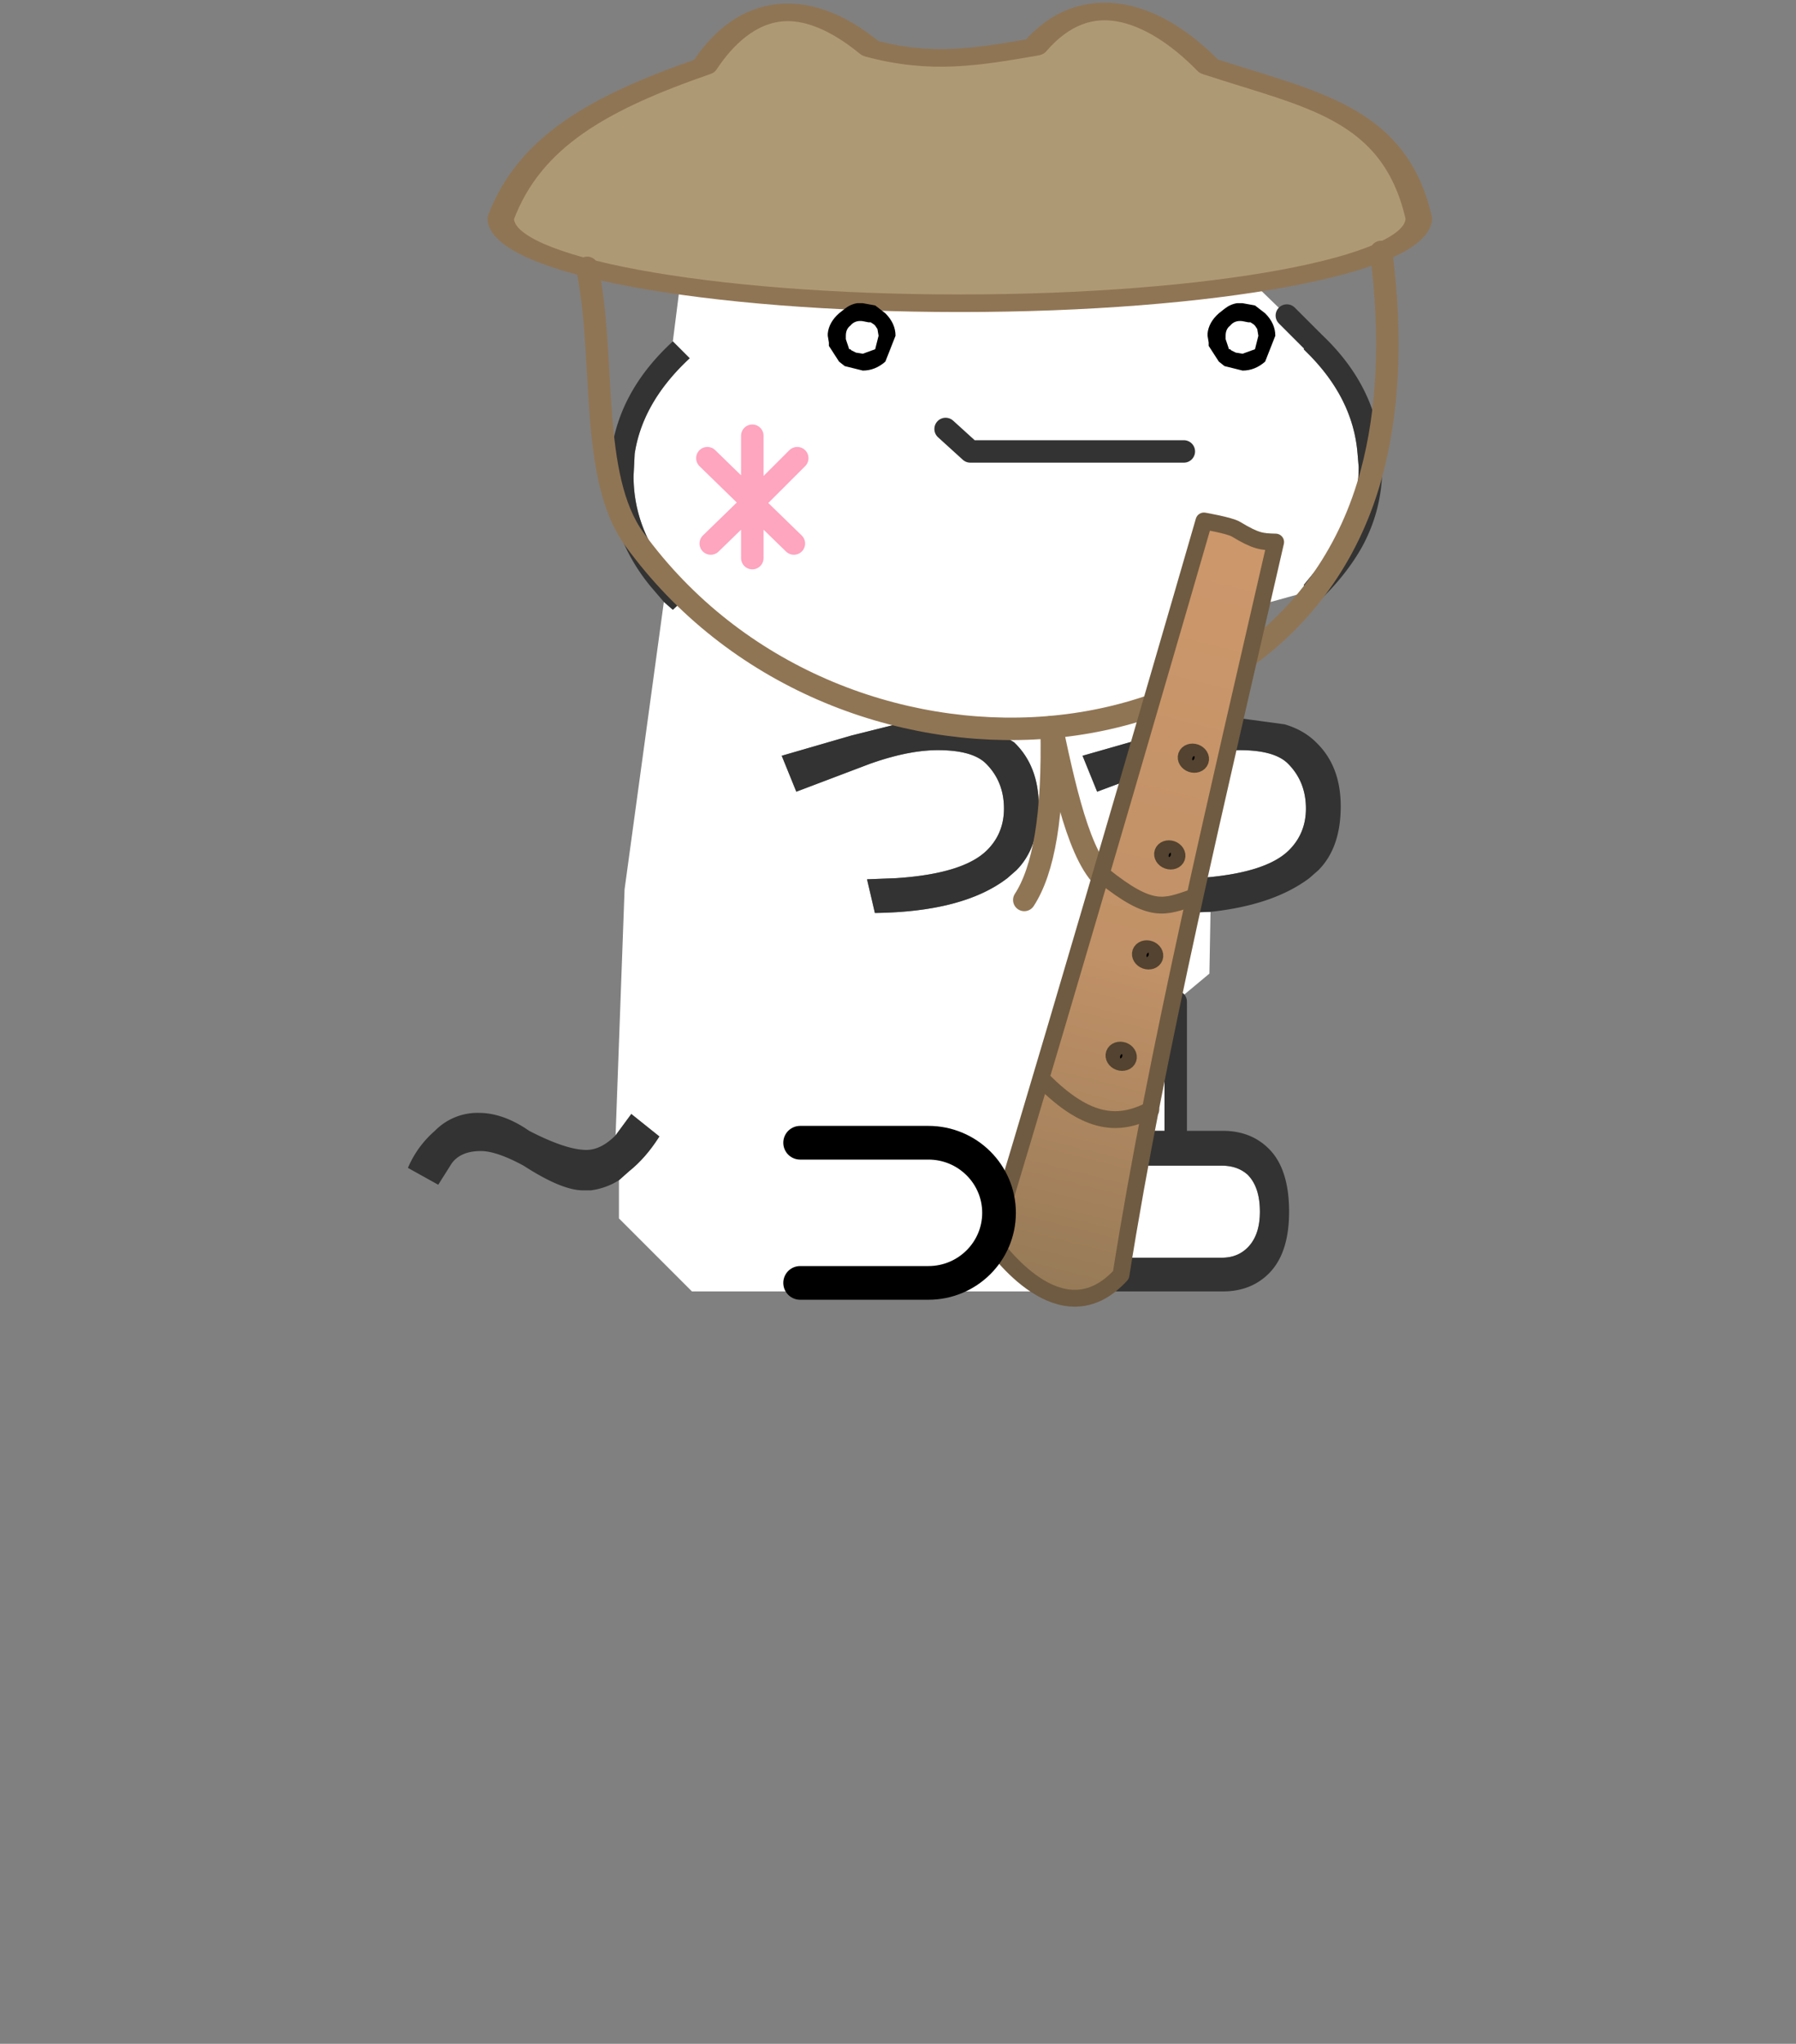 <svg width="160" height="182" xmlns="http://www.w3.org/2000/svg" xml:space="preserve" style="fill-rule:evenodd;clip-rule:evenodd;stroke-linecap:round;stroke-linejoin:round"><rect width="100%" height="100%" fill="#808080" stroke="none"/><path d="m4.2-60 1.2.55 3.85-8.6 3.9 8.6L14.4-60l3.15 3.05 1.1 1.1-.35.4.1.1c1.4 1.367 2.167 2.883 2.3 4.55l.05.6c0 1.1-.267 2.133-.8 3.1l-.25.45-1.4 1.7.1.1-.3.3-3.25.9v4.7l-1.25.2-2 .5-3.15.9.65 1.6L12.45-37c1.133-.4 2.133-.6 3-.6 1.033 0 1.75.2 2.15.6.533.533.8 1.2.8 2 0 .733-.25 1.35-.75 1.85-.7.7-2.067 1.117-4.1 1.25l-1.25.05.35 1.5 1.5-.05-.05 2.75-1.5 1.25v5.75H8.05v1.55h6.6c.467 0 .85.133 1.15.4.367.367.55.917.55 1.65 0 .7-.183 1.233-.55 1.6-.3.3-.683.45-1.15.45h-6.6v1.5h-17l-3.25-3.25v-1.7l.45-.4c.5-.4.95-.917 1.35-1.55l-1.25-1-.7.95.4-10.95 1.75-12.8.4.35.75-.7-1-1.1c-1-1.267-1.5-2.65-1.5-4.15l.05-1c.233-1.533 1.05-2.95 2.45-4.25l-.75-.75.5-3.95.65.3 3.85-8.6 3.85 8.6L.3-60h3.9m1.2 22.05-1.35-.8-1.9-.25-2 .25-2 .5-3.1.9.65 1.6L-1-37c1.133-.4 2.133-.6 3-.6 1.033 0 1.75.2 2.15.6.533.533.8 1.2.8 2 0 .733-.25 1.35-.75 1.85-.7.7-2.05 1.117-4.05 1.25l-1.3.05.35 1.5c2.633-.033 4.6-.55 5.9-1.55l.4-.35c.667-.667 1-1.617 1-2.85 0-1.2-.367-2.15-1.1-2.85" style="fill:#fff" transform="matrix(2 0 0 2 79.541 142)"/><path d="m-9.8-55.8.75.75c-1.4 1.3-2.217 2.717-2.45 4.25l-.05 1c0 1.5.5 2.883 1.5 4.15l1 1.1-.75.7-.4-.35-.6-.7c-1.2-1.467-1.8-3.1-1.8-4.9l.05-1c.233-1.867 1.15-3.533 2.75-5m-2.55 35.35.7-.95 1.25 1c-.4.633-.85 1.15-1.35 1.55l-.45.4a3.13 3.13 0 0 1-1.25.45h-.35c-.633 0-1.517-.367-2.65-1.1-.8-.433-1.433-.65-1.9-.65-.6 0-1.033.183-1.3.55l-.6.95-1.35-.75a4.495 4.495 0 0 1 1.2-1.65 2.654 2.654 0 0 1 1.95-.8c.733 0 1.483.267 2.25.8 1.1.567 1.95.85 2.55.85.433 0 .867-.217 1.3-.65m20.4 6.95V-15h6.6c.467 0 .85-.15 1.15-.45.367-.367.55-.9.55-1.6 0-.733-.183-1.283-.55-1.65-.3-.267-.683-.4-1.15-.4h-6.6v-1.55h6.65c.833 0 1.517.267 2.05.8.6.6.9 1.533.9 2.8 0 1.233-.3 2.15-.9 2.75-.533.533-1.217.8-2.05.8H8.05m6.1-16.9-1.5.05-.35-1.5 1.25-.05c2.033-.133 3.4-.55 4.1-1.25.5-.5.75-1.117.75-1.85 0-.8-.267-1.467-.8-2-.4-.4-1.117-.6-2.15-.6-.867 0-1.867.2-3 .6L9.1-35.75l-.65-1.6 3.15-.9 2-.5 1.25-.2.75-.05 1.85.25c.567.167 1.033.433 1.4.8.733.7 1.1 1.65 1.1 2.85 0 1.233-.333 2.183-1 2.85l-.4.35c-1.067.8-2.533 1.3-4.4 1.5m4.25-14.45-.1-.1 1.4-1.7.25-.45c.533-.967.8-2 .8-3.1l-.05-.6c-.133-1.667-.9-3.183-2.3-4.55l-.1-.1.35-.4h.05l.3-.35c1.7 1.567 2.617 3.367 2.75 5.4l.05.6c0 1.267-.3 2.45-.9 3.55-.467.833-1.1 1.633-1.9 2.4l-.6-.6m-13 6.9c.733.7 1.1 1.65 1.1 2.85 0 1.233-.333 2.183-1 2.85l-.4.35c-1.3 1-3.267 1.517-5.9 1.55l-.35-1.5 1.3-.05c2-.133 3.35-.55 4.05-1.25.5-.5.75-1.117.75-1.85 0-.8-.267-1.467-.8-2-.4-.4-1.117-.6-2.15-.6-.867 0-1.867.2-3 .6l-3.3 1.25-.65-1.6 3.1-.9 2-.5 2-.25 1.9.25 1.35.8" style="fill:#333" transform="matrix(2 0 0 2 79.541 142)"/><path d="M4.2-60H.3m12.3 39.35v-5.75m6.05-29.45-1.1-1.1" style="fill:none;fill-rule:nonzero;stroke:#333;stroke-width:1px" transform="matrix(2 0 0 2 79.541 142)"/><path d="M10.25-2.6H.75l-1.1-1" style="fill:none;fill-rule:nonzero;stroke:#333;stroke-width:1px" transform="matrix(2.002 0 0 2 84.942 45.4)"/><path d="m2-1.7-2 2 1.85 1.8M0 .3V.25v2.5M0 .3l-1.85 1.8M-2-1.7 0 .25V-2.7" style="fill:none;fill-rule:nonzero;stroke:#fea5c0;stroke-width:1px" transform="matrix(2.002 0 0 2 67.021 44.2)"/><path d="M112.508 15.594C112.508 21.889 94.184 27 71.614 27c-22.569 0-40.893-5.111-40.893-11.406C33.272 5.327 39.485.106 48.852-4.783c3.337-7.621 8.308-10.425 14.796-2.396 5.422 2.219 9.498 1.151 14.648-.183 4.562-8.062 10.604-4.996 15.493 2.579 9.014 4.478 16.557 6.079 18.719 20.377" style="fill:#ae9975;stroke:#907554;stroke-width:2.36px;stroke-miterlimit:1.5" transform="matrix(1 0 0 .664 13.887 9.075)"/><path d="M52.314 23.851c1.671 7.927.137 18.579 4.206 24.176 17.851 24.551 58.208 22.104 65.683-5.952 1.447-5.429 1.837-11.96.838-19.641" style="fill:none;stroke:#907554;stroke-width:2px;stroke-miterlimit:1.5"/><path d="M91.25 80.14c1.706-2.626 2.622-7.462 2.432-15.398 1.38 6.503 2.82 12.774 5.539 14.112" style="fill:none;stroke:#907554;stroke-width:2px;stroke-miterlimit:1.5"/><path d="M91.736 42.111s2.296-.388 2.924-.258c2.056.426 2.53.295 3.724-.092 2.609 22.899 5.043 46.323 8.682 66.131-3.1 7.31-11.298 1.316-11.831 1.049-.939-22.049-3.499-66.83-3.499-66.83Z" style="fill:url(#a);stroke:#6f5b41;stroke-width:1.5px;stroke-miterlimit:1.5" transform="rotate(19.401 86.973 89.647)"/><ellipse cx="96.797" cy="63.516" rx=".658" ry=".534" style="stroke:#534330;stroke-width:1.5px;stroke-miterlimit:1.5" transform="rotate(19.401 8.998 87.819)"/><ellipse cx="96.797" cy="63.516" rx=".658" ry=".534" style="stroke:#534330;stroke-width:1.5px;stroke-miterlimit:1.5" transform="rotate(19.401 36.586 90.19)"/><ellipse cx="96.797" cy="63.516" rx=".658" ry=".534" style="stroke:#534330;stroke-width:1.5px;stroke-miterlimit:1.5" transform="rotate(19.401 63.613 91.514)"/><ellipse cx="96.797" cy="63.516" rx=".658" ry=".534" style="stroke:#534330;stroke-width:1.5px;stroke-miterlimit:1.5" transform="rotate(19.401 89.854 93.356)"/><path d="M94.66 93.809c5.218 2.555 7.881 1.612 10.029-.658" style="fill:none;stroke:#6f5b41;stroke-width:1.5px;stroke-miterlimit:1.5" transform="rotate(19.401 86.973 89.647)"/><path d="M94.66 93.809c5.218 1.825 6.072.862 8.22-.822" style="fill:none;stroke:#6f5b41;stroke-width:1.5px;stroke-miterlimit:1.5" transform="rotate(19.401 142.831 96.474)"/><path d="M100.29 125.133v11.43c0 3.472-2.796 6.29-6.24 6.29-3.445 0-6.241-2.818-6.241-6.29v-11.43" style="fill:#fff;stroke:#000;stroke-width:3px;stroke-linecap:butt;stroke-linejoin:miter;stroke-miterlimit:1.5" transform="rotate(-90 74.099 127.951)"/><path d="M1.357 0h.2l.554.1.452.35q.452.45.452 1L2.563 2.6Q2.11 3 1.558 3l-.804-.2-.252-.2-.452-.7v-.15L0 1.45v-.1q.05-.5.502-.9l.252-.2q.251-.2.552-.25h.05m.453.85L1.558.8q-.352-.05-.553.2-.201.15-.201.45v.15l.15.45h.051l.05.05.201.1.302.05.552-.2.151-.6-.05-.3-.1-.15-.05-.05-.151-.1h-.101M18.257 0h.2l.553.1.453.35q.452.45.452 1l-.452 1.15q-.453.4-1.005.4l-.804-.2-.252-.2-.452-.7v-.15l-.05-.3v-.1q.05-.5.502-.9l.252-.2q.251-.2.552-.25h.05m.453.85L18.458.8q-.352-.05-.553.2-.201.15-.201.45v.15l.15.45h.051l.05.05.201.1.302.05.553-.2.15-.6-.05-.3-.1-.15-.05-.05-.151-.1h-.101" style="stroke-width:1.002" transform="matrix(2.002 0 0 2 73.743 27)" id="gikopoipoi_eyes_open" fill-rule="evenodd"/><g id="gikopoipoi_eyes_closed" style="display:none" fill="none" stroke="#000" stroke-linecap="round" stroke-linejoin="round"><path d="M107.46 30.1h6.3" stroke-width="3"/><path d="M-.05 1.55H3.1" stroke-width="1.5" style="display:inline" transform="matrix(2 0 0 2 73.719 27)"/></g><defs><linearGradient id="a" x1="0" y1="0" x2="1" y2="0" gradientUnits="userSpaceOnUse" gradientTransform="rotate(-95.77 101.3 9.449) scale(67.869)"><stop offset="0" style="stop-color:#967a57;stop-opacity:1"/><stop offset=".44" style="stop-color:#c19167;stop-opacity:1"/><stop offset="1" style="stop-color:#cc976b;stop-opacity:1"/></linearGradient></defs></svg>